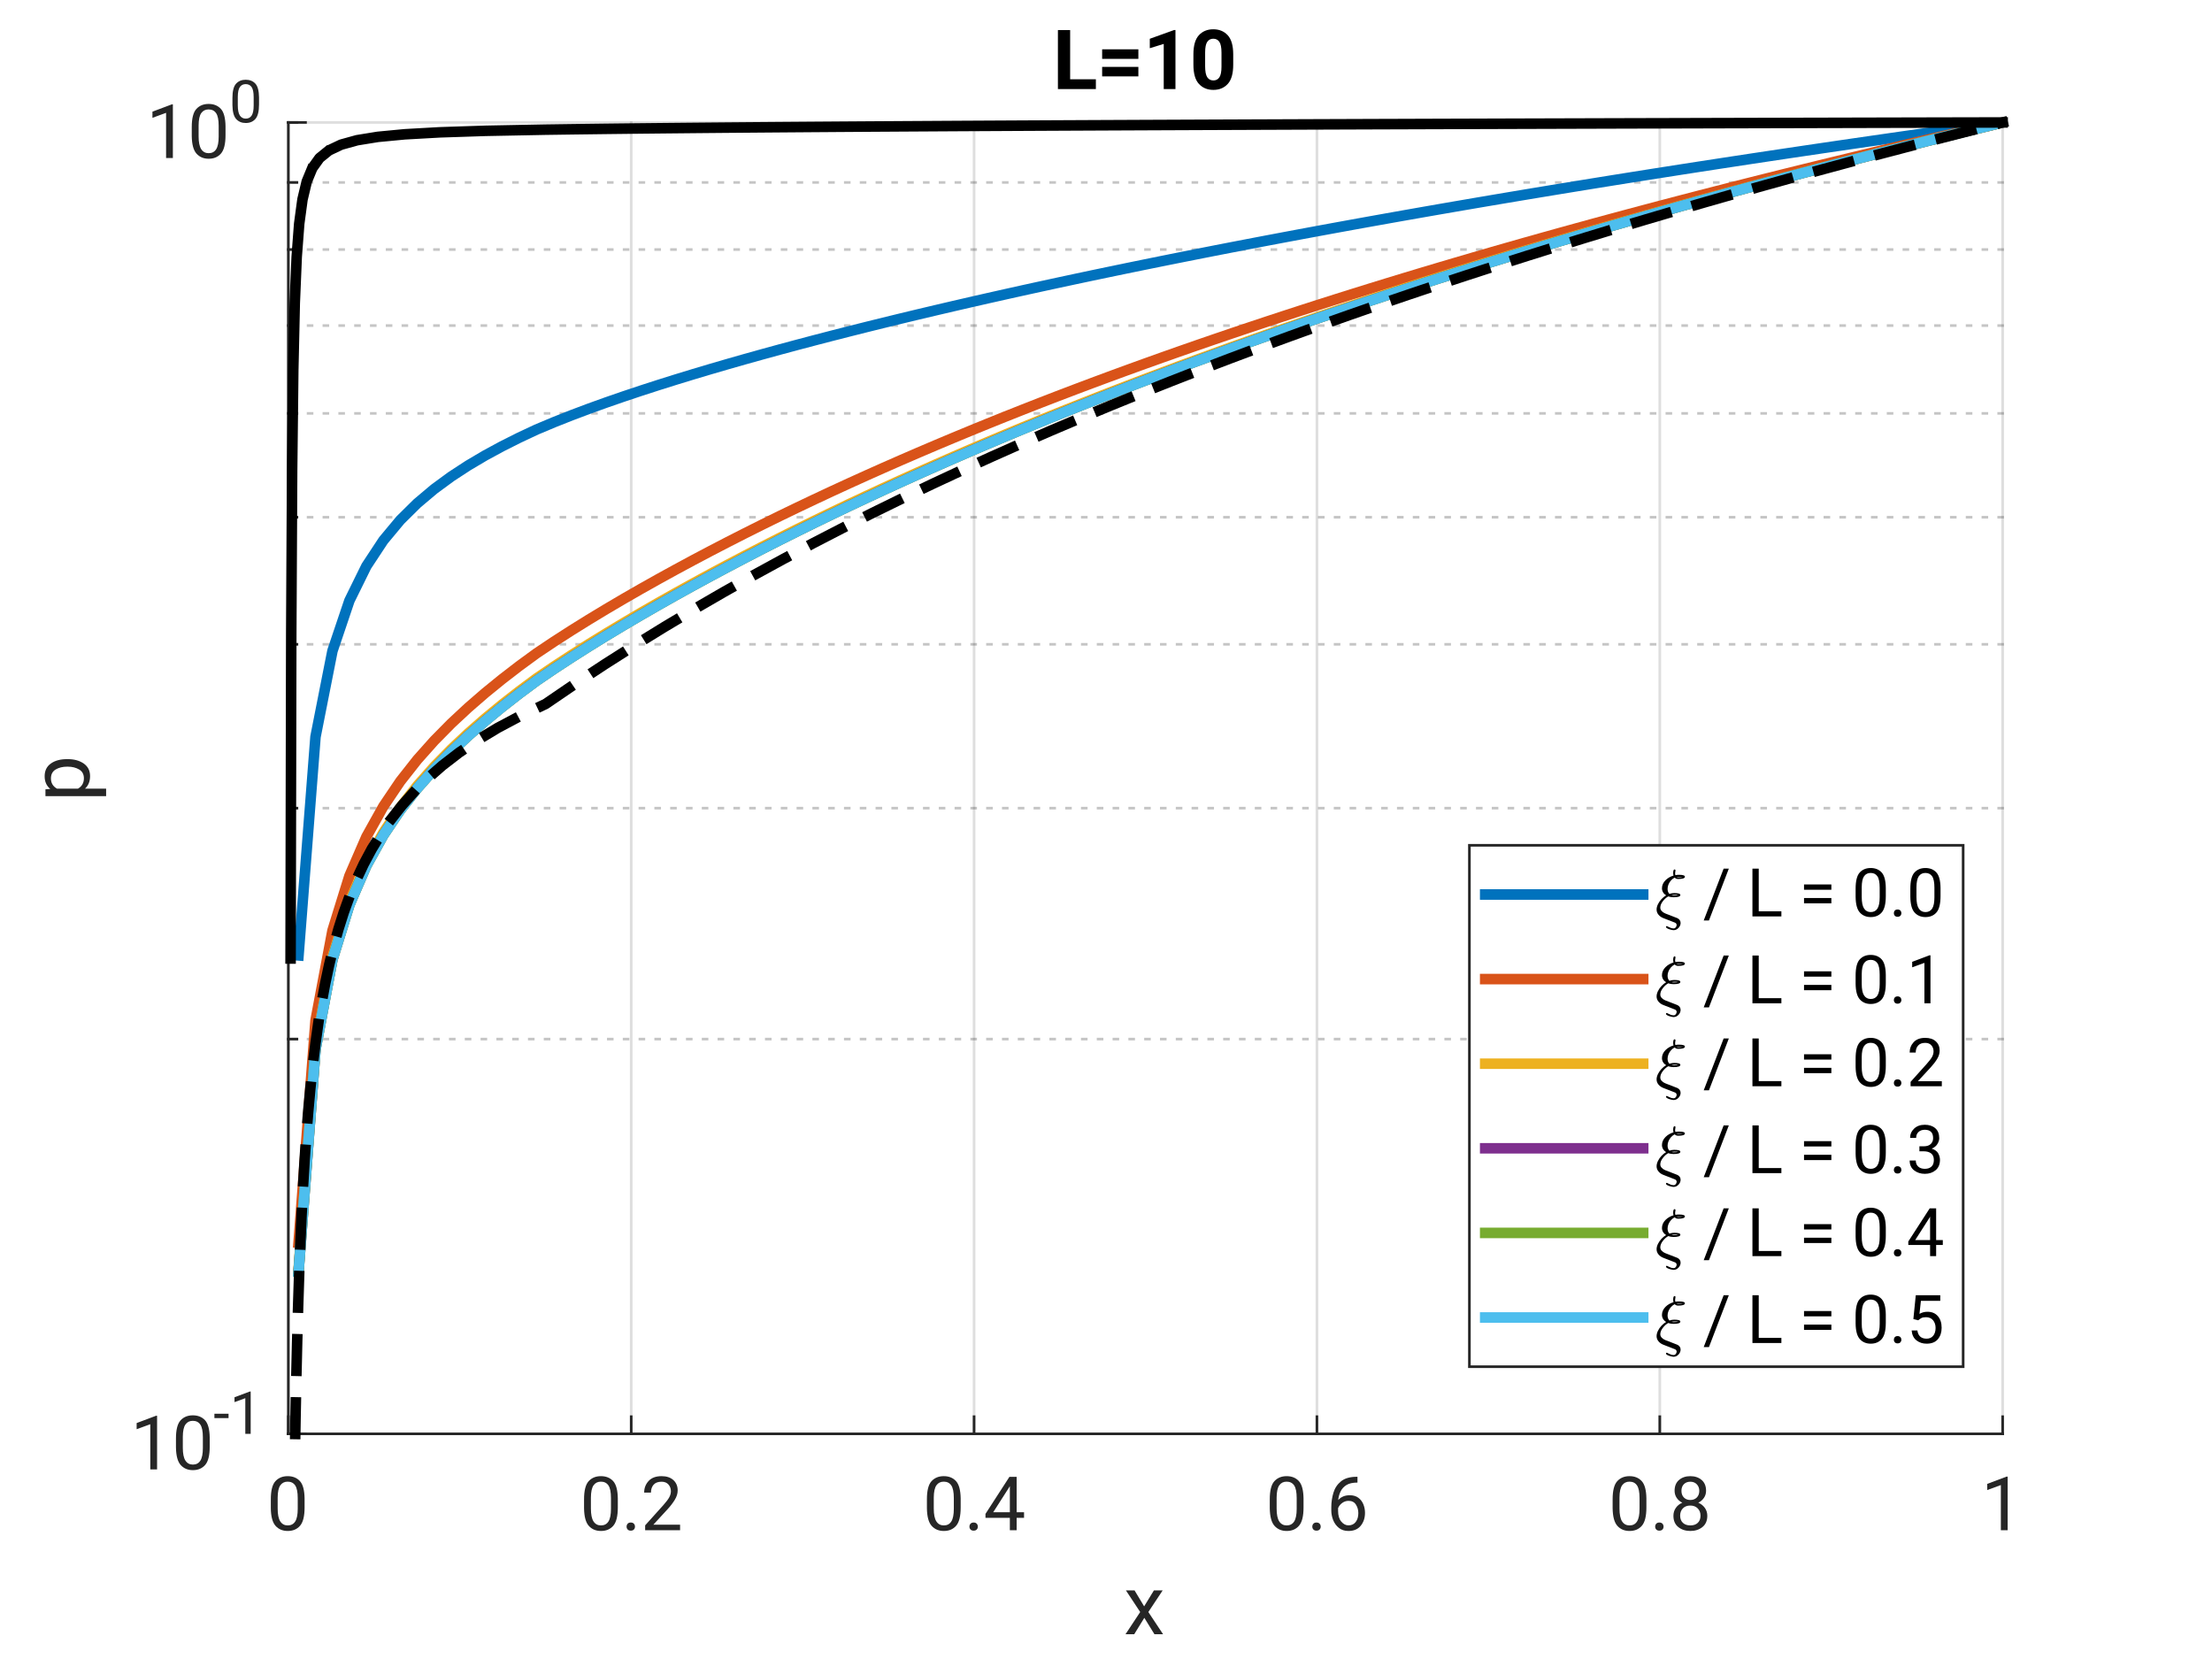 <?xml version="1.0" encoding="UTF-8" standalone="no"?>
<svg
   style="fill-opacity:1; color-rendering:auto; color-interpolation:auto; text-rendering:auto; stroke:black; stroke-linecap:square; stroke-miterlimit:10; shape-rendering:auto; stroke-opacity:1; fill:black; stroke-dasharray:none; font-weight:normal; stroke-width:1; font-family:'Dialog'; font-style:normal; stroke-linejoin:miter; font-size:12px; stroke-dashoffset:0; image-rendering:auto;"
   width="560"
   height="420"
   version="1.1"
   id="svg76"
   sodipodi:docname="kham_py_L10_rw0001_H015_mgrp.svg"
   inkscape:version="1.4.2 (unknown)"
   xmlns:inkscape="http://www.inkscape.org/namespaces/inkscape"
   xmlns:sodipodi="http://sodipodi.sourceforge.net/DTD/sodipodi-0.dtd"
   xmlns="http://www.w3.org/2000/svg"
   xmlns:svg="http://www.w3.org/2000/svg">
  <rect width="100%" height="100%" fill="#333333" stroke="none"/>
  <sodipodi:namedview
     id="namedview76"
     pagecolor="#ffffff"
     bordercolor="#000000"
     borderopacity="0.25"
     inkscape:showpageshadow="2"
     inkscape:pageopacity="0.0"
     inkscape:pagecheckerboard="0"
     inkscape:deskcolor="#d1d1d1"
     inkscape:zoom="2.8385286"
     inkscape:cx="256.29476"
     inkscape:cy="104.80782"
     inkscape:window-width="1920"
     inkscape:window-height="1052"
     inkscape:window-x="0"
     inkscape:window-y="0"
     inkscape:window-maximized="1"
     inkscape:current-layer="svg76" />
  <!--Generated by the Batik Graphics2D SVG Generator-->
  <defs
     id="genericDefs" />
  <g
     id="g76">
    <defs
       id="defs1">
      <clipPath
         clipPathUnits="userSpaceOnUse"
         id="clipPath1">
        <path
           d="M0 0 L560 0 L560 420 L0 420 L0 0 Z"
           id="path1" />
      </clipPath>
    </defs>
    <g
       style="fill:white; stroke:white;"
       id="g1">
      <rect
         x="0"
         y="0"
         width="560"
         style="clip-path:url(#clipPath1); stroke:none;"
         height="420"
         clip-path="url(#clipPath1)"
         id="rect1" />
    </g>
    <g
       style="fill:white; text-rendering:optimizeSpeed; color-rendering:optimizeSpeed; image-rendering:optimizeSpeed; shape-rendering:crispEdges; stroke:white; color-interpolation:sRGB;"
       id="g2">
      <rect
         x="0"
         width="560"
         height="420"
         y="0"
         style="stroke:none;"
         id="rect2" />
      <path
         style="stroke:none;"
         d="M73 363 L507 363 L507 31 L73 31 Z"
         id="path2" />
    </g>
    <g
       style="stroke-linecap:butt; fill-opacity:0.149; fill:rgb(38,38,38); text-rendering:geometricPrecision; image-rendering:optimizeQuality; color-rendering:optimizeQuality; stroke-linejoin:round; stroke:rgb(38,38,38); color-interpolation:linearRGB; stroke-width:0.667; stroke-opacity:0.149;"
       id="g7">
      <line
         y2="31"
         style="fill:none;"
         x1="73"
         x2="73"
         y1="363"
         id="line2" />
      <line
         y2="31"
         style="fill:none;"
         x1="159.8"
         x2="159.8"
         y1="363"
         id="line3" />
      <line
         y2="31"
         style="fill:none;"
         x1="246.6"
         x2="246.6"
         y1="363"
         id="line4" />
      <line
         y2="31"
         style="fill:none;"
         x1="333.4"
         x2="333.4"
         y1="363"
         id="line5" />
      <line
         y2="31"
         style="fill:none;"
         x1="420.2"
         x2="420.2"
         y1="363"
         id="line6" />
      <line
         y2="31"
         style="fill:none;"
         x1="507"
         x2="507"
         y1="363"
         id="line7" />
    </g>
    <g
       style="fill-opacity:0.251; color-rendering:optimizeQuality; color-interpolation:linearRGB; text-rendering:geometricPrecision; stroke:rgb(26,26,26); stroke-linecap:butt; stroke-miterlimit:1; stroke-opacity:0.251; fill:rgb(26,26,26); stroke-dasharray:1,3; stroke-width:0.667; stroke-linejoin:bevel; image-rendering:optimizeQuality;"
       id="g15">
      <line
         y2="263.058"
         style="fill:none;"
         x1="507"
         x2="73"
         y1="263.058"
         id="line8" />
      <line
         y2="204.596"
         style="fill:none;"
         x1="507"
         x2="73"
         y1="204.596"
         id="line9" />
      <line
         y2="163.116"
         style="fill:none;"
         x1="507"
         x2="73"
         y1="163.116"
         id="line10" />
      <line
         y2="130.942"
         style="fill:none;"
         x1="507"
         x2="73"
         y1="130.942"
         id="line11" />
      <line
         y2="104.654"
         style="fill:none;"
         x1="507"
         x2="73"
         y1="104.654"
         id="line12" />
      <line
         y2="82.427"
         style="fill:none;"
         x1="507"
         x2="73"
         y1="82.427"
         id="line13" />
      <line
         y2="63.174"
         style="fill:none;"
         x1="507"
         x2="73"
         y1="63.174"
         id="line14" />
      <line
         y2="46.191"
         style="fill:none;"
         x1="507"
         x2="73"
         y1="46.191"
         id="line15" />
    </g>
    <g
       style="stroke-linecap:butt; fill-opacity:0.149; fill:rgb(38,38,38); text-rendering:geometricPrecision; image-rendering:optimizeQuality; color-rendering:optimizeQuality; stroke-linejoin:round; stroke:rgb(38,38,38); color-interpolation:linearRGB; stroke-width:0.667; stroke-opacity:0.149;"
       id="g24">
      <line
         y2="363"
         style="fill:none;"
         x1="507"
         x2="73"
         y1="363"
         id="line16" />
      <line
         y2="31"
         style="fill:none;"
         x1="507"
         x2="73"
         y1="31"
         id="line17" />
      <line
         x1="73"
         x2="507"
         y1="363"
         style="stroke-linecap:square; fill-opacity:1; fill:none; stroke-opacity:1;"
         y2="363"
         id="line18" />
      <line
         x1="73"
         x2="73"
         y1="363"
         style="stroke-linecap:square; fill-opacity:1; fill:none; stroke-opacity:1;"
         y2="358.66"
         id="line19" />
      <line
         x1="159.8"
         x2="159.8"
         y1="363"
         style="stroke-linecap:square; fill-opacity:1; fill:none; stroke-opacity:1;"
         y2="358.66"
         id="line20" />
      <line
         x1="246.6"
         x2="246.6"
         y1="363"
         style="stroke-linecap:square; fill-opacity:1; fill:none; stroke-opacity:1;"
         y2="358.66"
         id="line21" />
      <line
         x1="333.4"
         x2="333.4"
         y1="363"
         style="stroke-linecap:square; fill-opacity:1; fill:none; stroke-opacity:1;"
         y2="358.66"
         id="line22" />
      <line
         x1="420.2"
         x2="420.2"
         y1="363"
         style="stroke-linecap:square; fill-opacity:1; fill:none; stroke-opacity:1;"
         y2="358.66"
         id="line23" />
      <line
         x1="507"
         x2="507"
         y1="363"
         style="stroke-linecap:square; fill-opacity:1; fill:none; stroke-opacity:1;"
         y2="358.66"
         id="line24" />
    </g>
    <g
       transform="translate(73,369.4)"
       style="font-size:18.667px; fill:rgb(38,38,38); text-rendering:geometricPrecision; image-rendering:optimizeQuality; color-rendering:optimizeQuality; font-family:'SansSerif'; stroke:rgb(38,38,38); color-interpolation:linearRGB;"
       id="g25">
      <path
         style="stroke:none;"
         d="M4.109 12.234 Q4.109 15.547 2.961 16.867 Q1.812 18.188 -0.156 18.188 Q-2.062 18.188 -3.227 16.906 Q-4.391 15.625 -4.438 12.438 L-4.438 10.172 Q-4.438 6.859 -3.273 5.586 Q-2.109 4.312 -0.172 4.312 Q1.766 4.312 2.914 5.547 Q4.062 6.781 4.109 9.953 L4.109 12.234 ZM2.375 9.875 Q2.375 7.594 1.727 6.648 Q1.078 5.703 -0.172 5.703 Q-1.375 5.703 -2.031 6.625 Q-2.688 7.547 -2.703 9.75 L-2.703 12.5 Q-2.703 14.766 -2.039 15.773 Q-1.375 16.781 -0.156 16.781 Q1.094 16.781 1.734 15.789 Q2.375 14.797 2.375 12.578 L2.375 9.875 Z"
         id="path24" />
    </g>
    <g
       transform="translate(159.8,369.4)"
       style="font-size:18.667px; fill:rgb(38,38,38); text-rendering:geometricPrecision; image-rendering:optimizeQuality; color-rendering:optimizeQuality; font-family:'SansSerif'; stroke:rgb(38,38,38); color-interpolation:linearRGB;"
       id="g26">
      <path
         style="stroke:none;"
         d="M-3.391 12.234 Q-3.391 15.547 -4.539 16.867 Q-5.688 18.188 -7.656 18.188 Q-9.562 18.188 -10.727 16.906 Q-11.891 15.625 -11.938 12.438 L-11.938 10.172 Q-11.938 6.859 -10.773 5.586 Q-9.609 4.312 -7.672 4.312 Q-5.734 4.312 -4.586 5.547 Q-3.438 6.781 -3.391 9.953 L-3.391 12.234 ZM-5.125 9.875 Q-5.125 7.594 -5.773 6.648 Q-6.422 5.703 -7.672 5.703 Q-8.875 5.703 -9.531 6.625 Q-10.188 7.547 -10.203 9.75 L-10.203 12.5 Q-10.203 14.766 -9.539 15.773 Q-8.875 16.781 -7.656 16.781 Q-6.406 16.781 -5.766 15.789 Q-5.125 14.797 -5.125 12.578 L-5.125 9.875 ZM-1.171 17.094 Q-1.171 16.656 -0.898 16.352 Q-0.624 16.047 -0.109 16.047 Q0.407 16.047 0.68 16.352 Q0.954 16.656 0.954 17.094 Q0.954 17.516 0.68 17.812 Q0.407 18.109 -0.109 18.109 Q-0.624 18.109 -0.898 17.812 Q-1.171 17.516 -1.171 17.094 ZM12.373 16.594 L12.373 18 L3.529 18 L3.529 16.766 L8.123 11.656 Q9.248 10.391 9.646 9.633 Q10.045 8.875 10.045 8.125 Q10.045 7.125 9.428 6.422 Q8.81 5.719 7.685 5.719 Q6.326 5.719 5.662 6.484 Q4.998 7.25 4.998 8.469 L3.279 8.469 Q3.279 6.75 4.404 5.531 Q5.529 4.312 7.685 4.312 Q9.592 4.312 10.678 5.305 Q11.764 6.297 11.764 7.922 Q11.764 9.109 11.029 10.305 Q10.295 11.5 9.217 12.672 L5.607 16.594 L12.373 16.594 Z"
         id="path25" />
    </g>
    <g
       transform="translate(246.6,369.4)"
       style="font-size:18.667px; fill:rgb(38,38,38); text-rendering:geometricPrecision; image-rendering:optimizeQuality; color-rendering:optimizeQuality; font-family:'SansSerif'; stroke:rgb(38,38,38); color-interpolation:linearRGB;"
       id="g27">
      <path
         style="stroke:none;"
         d="M-3.391 12.234 Q-3.391 15.547 -4.539 16.867 Q-5.688 18.188 -7.656 18.188 Q-9.562 18.188 -10.727 16.906 Q-11.891 15.625 -11.938 12.438 L-11.938 10.172 Q-11.938 6.859 -10.773 5.586 Q-9.609 4.312 -7.672 4.312 Q-5.734 4.312 -4.586 5.547 Q-3.438 6.781 -3.391 9.953 L-3.391 12.234 ZM-5.125 9.875 Q-5.125 7.594 -5.773 6.648 Q-6.422 5.703 -7.672 5.703 Q-8.875 5.703 -9.531 6.625 Q-10.188 7.547 -10.203 9.75 L-10.203 12.5 Q-10.203 14.766 -9.539 15.773 Q-8.875 16.781 -7.656 16.781 Q-6.406 16.781 -5.766 15.789 Q-5.125 14.797 -5.125 12.578 L-5.125 9.875 ZM-1.171 17.094 Q-1.171 16.656 -0.898 16.352 Q-0.624 16.047 -0.109 16.047 Q0.407 16.047 0.68 16.352 Q0.954 16.656 0.954 17.094 Q0.954 17.516 0.68 17.812 Q0.407 18.109 -0.109 18.109 Q-0.624 18.109 -0.898 17.812 Q-1.171 17.516 -1.171 17.094 ZM2.889 13.859 L8.951 4.484 L10.779 4.484 L10.779 13.453 L12.654 13.453 L12.654 14.859 L10.779 14.859 L10.779 18 L9.06 18 L9.06 14.859 L2.889 14.859 L2.889 13.859 ZM4.842 13.453 L9.06 13.453 L9.06 6.828 L8.842 7.203 L4.842 13.453 Z"
         id="path26" />
    </g>
    <g
       transform="translate(333.4,369.4)"
       style="font-size:18.667px; fill:rgb(38,38,38); text-rendering:geometricPrecision; image-rendering:optimizeQuality; color-rendering:optimizeQuality; font-family:'SansSerif'; stroke:rgb(38,38,38); color-interpolation:linearRGB;"
       id="g28">
      <path
         style="stroke:none;"
         d="M-3.391 12.234 Q-3.391 15.547 -4.539 16.867 Q-5.688 18.188 -7.656 18.188 Q-9.562 18.188 -10.727 16.906 Q-11.891 15.625 -11.938 12.438 L-11.938 10.172 Q-11.938 6.859 -10.773 5.586 Q-9.609 4.312 -7.672 4.312 Q-5.734 4.312 -4.586 5.547 Q-3.438 6.781 -3.391 9.953 L-3.391 12.234 ZM-5.125 9.875 Q-5.125 7.594 -5.773 6.648 Q-6.422 5.703 -7.672 5.703 Q-8.875 5.703 -9.531 6.625 Q-10.188 7.547 -10.203 9.75 L-10.203 12.5 Q-10.203 14.766 -9.539 15.773 Q-8.875 16.781 -7.656 16.781 Q-6.406 16.781 -5.766 15.789 Q-5.125 14.797 -5.125 12.578 L-5.125 9.875 ZM-1.171 17.094 Q-1.171 16.656 -0.898 16.352 Q-0.624 16.047 -0.109 16.047 Q0.407 16.047 0.68 16.352 Q0.954 16.656 0.954 17.094 Q0.954 17.516 0.68 17.812 Q0.407 18.109 -0.109 18.109 Q-0.624 18.109 -0.898 17.812 Q-1.171 17.516 -1.171 17.094 ZM12.17 13.594 Q12.17 15.516 11.1 16.852 Q10.029 18.188 7.982 18.188 Q6.529 18.188 5.56 17.414 Q4.592 16.641 4.115 15.445 Q3.639 14.25 3.639 13 L3.639 12.188 Q3.639 10.297 4.17 8.523 Q4.701 6.75 6.107 5.609 Q7.513 4.469 10.107 4.469 L10.264 4.469 L10.264 5.938 Q8.467 5.938 7.467 6.562 Q6.467 7.188 5.982 8.195 Q5.498 9.203 5.388 10.359 Q6.467 9.141 8.295 9.141 Q9.639 9.141 10.498 9.789 Q11.357 10.438 11.764 11.461 Q12.17 12.484 12.17 13.594 ZM5.357 13.062 Q5.357 14.859 6.162 15.812 Q6.967 16.766 7.982 16.766 Q9.17 16.766 9.826 15.898 Q10.482 15.031 10.482 13.672 Q10.482 12.469 9.873 11.516 Q9.264 10.562 8.014 10.562 Q7.123 10.562 6.388 11.102 Q5.654 11.641 5.357 12.406 L5.357 13.062 Z"
         id="path27" />
    </g>
    <g
       transform="translate(420.2,369.4)"
       style="font-size:18.667px; fill:rgb(38,38,38); text-rendering:geometricPrecision; image-rendering:optimizeQuality; color-rendering:optimizeQuality; font-family:'SansSerif'; stroke:rgb(38,38,38); color-interpolation:linearRGB;"
       id="g29">
      <path
         style="stroke:none;"
         d="M-3.391 12.234 Q-3.391 15.547 -4.539 16.867 Q-5.688 18.188 -7.656 18.188 Q-9.562 18.188 -10.727 16.906 Q-11.891 15.625 -11.938 12.438 L-11.938 10.172 Q-11.938 6.859 -10.773 5.586 Q-9.609 4.312 -7.672 4.312 Q-5.734 4.312 -4.586 5.547 Q-3.438 6.781 -3.391 9.953 L-3.391 12.234 ZM-5.125 9.875 Q-5.125 7.594 -5.773 6.648 Q-6.422 5.703 -7.672 5.703 Q-8.875 5.703 -9.531 6.625 Q-10.188 7.547 -10.203 9.75 L-10.203 12.5 Q-10.203 14.766 -9.539 15.773 Q-8.875 16.781 -7.656 16.781 Q-6.406 16.781 -5.766 15.789 Q-5.125 14.797 -5.125 12.578 L-5.125 9.875 ZM-1.171 17.094 Q-1.171 16.656 -0.898 16.352 Q-0.624 16.047 -0.109 16.047 Q0.407 16.047 0.68 16.352 Q0.954 16.656 0.954 17.094 Q0.954 17.516 0.68 17.812 Q0.407 18.109 -0.109 18.109 Q-0.624 18.109 -0.898 17.812 Q-1.171 17.516 -1.171 17.094 ZM12.029 14.344 Q12.029 16.203 10.795 17.195 Q9.56 18.188 7.74 18.188 Q5.92 18.188 4.685 17.195 Q3.451 16.203 3.451 14.344 Q3.451 13.219 4.053 12.352 Q4.654 11.484 5.701 11.031 Q4.795 10.594 4.271 9.797 Q3.748 9 3.748 8.016 Q3.748 6.234 4.873 5.273 Q5.998 4.312 7.732 4.312 Q9.467 4.312 10.592 5.273 Q11.717 6.234 11.717 8.016 Q11.717 9.016 11.178 9.805 Q10.639 10.594 9.748 11.031 Q10.795 11.484 11.412 12.352 Q12.029 13.219 12.029 14.344 ZM9.998 8.031 Q9.998 7.031 9.373 6.375 Q8.748 5.719 7.732 5.719 Q6.717 5.719 6.099 6.344 Q5.482 6.969 5.482 8.031 Q5.482 9.078 6.099 9.711 Q6.717 10.344 7.732 10.344 Q8.748 10.344 9.373 9.711 Q9.998 9.078 9.998 8.031 ZM10.31 14.312 Q10.31 13.172 9.592 12.461 Q8.873 11.75 7.717 11.75 Q6.545 11.75 5.849 12.461 Q5.154 13.172 5.154 14.312 Q5.154 15.469 5.849 16.125 Q6.545 16.781 7.74 16.781 Q8.935 16.781 9.623 16.125 Q10.31 15.469 10.31 14.312 Z"
         id="path28" />
    </g>
    <g
       transform="translate(507,369.4)"
       style="font-size:18.667px; fill:rgb(38,38,38); text-rendering:geometricPrecision; image-rendering:optimizeQuality; color-rendering:optimizeQuality; font-family:'SansSerif'; stroke:rgb(38,38,38); color-interpolation:linearRGB;"
       id="g30">
      <path
         style="stroke:none;"
         d="M1.266 4.422 L1.266 18 L-0.453 18 L-0.453 6.562 L-3.906 7.828 L-3.906 6.266 L1 4.422 L1.266 4.422 Z"
         id="path29" />
    </g>
    <g
       transform="translate(290,393.733)"
       style="font-size:20.533px; fill:rgb(38,38,38); text-rendering:geometricPrecision; image-rendering:optimizeQuality; color-rendering:optimizeQuality; font-family:'SansSerif'; stroke:rgb(38,38,38); color-interpolation:linearRGB;"
       id="g31">
      <path
         style="stroke:none;"
         d="M-2.766 8.906 L-0.344 12.938 L2.125 8.906 L4.344 8.906 L0.719 14.375 L4.453 20 L2.266 20 L-0.297 15.844 L-2.859 20 L-5.062 20 L-1.344 14.375 L-4.953 8.906 L-2.766 8.906 Z"
         id="path30" />
    </g>
    <g
       style="fill:rgb(38,38,38); text-rendering:geometricPrecision; image-rendering:optimizeQuality; color-rendering:optimizeQuality; stroke-linejoin:round; stroke:rgb(38,38,38); color-interpolation:linearRGB; stroke-width:0.667;"
       id="g43">
      <line
         y2="31"
         style="fill:none;"
         x1="73"
         x2="73"
         y1="363"
         id="line31" />
      <line
         y2="363"
         style="fill:none;"
         x1="73"
         x2="77.34"
         y1="363"
         id="line32" />
      <line
         y2="31"
         style="fill:none;"
         x1="73"
         x2="77.34"
         y1="31"
         id="line33" />
      <line
         y2="363"
         style="fill:none;"
         x1="73"
         x2="75.17"
         y1="363"
         id="line34" />
      <line
         y2="263.058"
         style="fill:none;"
         x1="73"
         x2="75.17"
         y1="263.058"
         id="line35" />
      <line
         y2="204.596"
         style="fill:none;"
         x1="73"
         x2="75.17"
         y1="204.596"
         id="line36" />
      <line
         y2="163.116"
         style="fill:none;"
         x1="73"
         x2="75.17"
         y1="163.116"
         id="line37" />
      <line
         y2="130.942"
         style="fill:none;"
         x1="73"
         x2="75.17"
         y1="130.942"
         id="line38" />
      <line
         y2="104.654"
         style="fill:none;"
         x1="73"
         x2="75.17"
         y1="104.654"
         id="line39" />
      <line
         y2="82.427"
         style="fill:none;"
         x1="73"
         x2="75.17"
         y1="82.427"
         id="line40" />
      <line
         y2="63.174"
         style="fill:none;"
         x1="73"
         x2="75.17"
         y1="63.174"
         id="line41" />
      <line
         y2="46.191"
         style="fill:none;"
         x1="73"
         x2="75.17"
         y1="46.191"
         id="line42" />
      <line
         y2="31"
         style="fill:none;"
         x1="73"
         x2="75.17"
         y1="31"
         id="line43" />
    </g>
    <g
       transform="translate(33,372)"
       style="font-size:18.667px; fill:rgb(38,38,38); text-rendering:geometricPrecision; image-rendering:optimizeQuality; color-rendering:optimizeQuality; font-family:'SansSerif'; stroke:rgb(38,38,38); color-interpolation:linearRGB;"
       id="g44">
      <path
         style="stroke:none;"
         d="M6.766 -13.578 L6.766 0 L5.047 0 L5.047 -11.438 L1.594 -10.172 L1.594 -11.734 L6.5 -13.578 L6.766 -13.578 ZM20.094 -5.766 Q20.094 -2.453 18.946 -1.133 Q17.797 0.188 15.829 0.188 Q13.922 0.188 12.758 -1.094 Q11.594 -2.375 11.547 -5.562 L11.547 -7.828 Q11.547 -11.141 12.712 -12.414 Q13.876 -13.688 15.813 -13.688 Q17.751 -13.688 18.899 -12.453 Q20.047 -11.219 20.094 -8.047 L20.094 -5.766 ZM18.36 -8.125 Q18.36 -10.406 17.712 -11.352 Q17.063 -12.297 15.813 -12.297 Q14.61 -12.297 13.954 -11.375 Q13.297 -10.453 13.282 -8.25 L13.282 -5.5 Q13.282 -3.234 13.946 -2.227 Q14.61 -1.219 15.829 -1.219 Q17.079 -1.219 17.719 -2.211 Q18.36 -3.203 18.36 -5.422 L18.36 -8.125 Z"
         id="path43" />
    </g>
    <g
       transform="translate(54,363)"
       style="font-size:14.933px; fill:rgb(38,38,38); text-rendering:geometricPrecision; image-rendering:optimizeQuality; color-rendering:optimizeQuality; font-family:'SansSerif'; stroke:rgb(38,38,38); color-interpolation:linearRGB;"
       id="g45">
      <path
         style="stroke:none;"
         d="M3.859 -5.094 L3.859 -3.984 L0.281 -3.984 L0.281 -5.094 L3.859 -5.094 ZM9.463 -10.719 L9.463 0 L8.104 0 L8.104 -9.031 L5.37 -8.031 L5.37 -9.266 L9.245 -10.719 L9.463 -10.719 Z"
         id="path44" />
    </g>
    <g
       transform="translate(37,40)"
       style="font-size:18.667px; fill:rgb(38,38,38); text-rendering:geometricPrecision; image-rendering:optimizeQuality; color-rendering:optimizeQuality; font-family:'SansSerif'; stroke:rgb(38,38,38); color-interpolation:linearRGB;"
       id="g46">
      <path
         style="stroke:none;"
         d="M6.766 -13.578 L6.766 0 L5.047 0 L5.047 -11.438 L1.594 -10.172 L1.594 -11.734 L6.5 -13.578 L6.766 -13.578 ZM20.094 -5.766 Q20.094 -2.453 18.946 -1.133 Q17.797 0.188 15.829 0.188 Q13.922 0.188 12.758 -1.094 Q11.594 -2.375 11.547 -5.562 L11.547 -7.828 Q11.547 -11.141 12.712 -12.414 Q13.876 -13.688 15.813 -13.688 Q17.751 -13.688 18.899 -12.453 Q20.047 -11.219 20.094 -8.047 L20.094 -5.766 ZM18.36 -8.125 Q18.36 -10.406 17.712 -11.352 Q17.063 -12.297 15.813 -12.297 Q14.61 -12.297 13.954 -11.375 Q13.297 -10.453 13.282 -8.25 L13.282 -5.5 Q13.282 -3.234 13.946 -2.227 Q14.61 -1.219 15.829 -1.219 Q17.079 -1.219 17.719 -2.211 Q18.36 -3.203 18.36 -5.422 L18.36 -8.125 Z"
         id="path45" />
    </g>
    <g
       transform="translate(58,31)"
       style="font-size:14.933px; fill:rgb(38,38,38); text-rendering:geometricPrecision; image-rendering:optimizeQuality; color-rendering:optimizeQuality; font-family:'SansSerif'; stroke:rgb(38,38,38); color-interpolation:linearRGB;"
       id="g47">
      <path
         style="stroke:none;"
         d="M7.578 -4.562 Q7.578 -1.938 6.672 -0.898 Q5.766 0.141 4.219 0.141 Q2.703 0.141 1.789 -0.867 Q0.875 -1.875 0.844 -4.391 L0.844 -6.188 Q0.844 -8.797 1.758 -9.805 Q2.672 -10.812 4.203 -10.812 Q5.734 -10.812 6.641 -9.836 Q7.547 -8.859 7.578 -6.344 L7.578 -4.562 ZM6.219 -6.406 Q6.219 -8.203 5.703 -8.953 Q5.188 -9.703 4.203 -9.703 Q3.25 -9.703 2.734 -8.977 Q2.219 -8.25 2.203 -6.516 L2.203 -4.344 Q2.203 -2.547 2.727 -1.758 Q3.25 -0.969 4.219 -0.969 Q5.203 -0.969 5.711 -1.75 Q6.219 -2.531 6.219 -4.281 L6.219 -6.406 Z"
         id="path46" />
    </g>
    <g
       transform="translate(28.6,197) rotate(-90)"
       style="font-size:20.533px; fill:rgb(38,38,38); text-rendering:geometricPrecision; image-rendering:optimizeQuality; color-rendering:optimizeQuality; font-family:'SansSerif'; stroke:rgb(38,38,38); color-interpolation:linearRGB;"
       id="g48">
      <path
         style="stroke:none;"
         d="M0.516 -5.797 Q-1.484 -5.797 -2.656 -7.078 L-2.656 -1.734 L-4.562 -1.734 L-4.562 -17.094 L-2.828 -17.094 L-2.734 -15.875 Q-1.562 -17.297 0.484 -17.297 Q2.578 -17.297 3.695 -15.742 Q4.812 -14.188 4.812 -11.641 L4.812 -11.422 Q4.812 -9 3.695 -7.398 Q2.578 -5.797 0.516 -5.797 ZM-0.078 -15.703 Q-1.797 -15.703 -2.656 -14.172 L-2.656 -8.859 Q-1.781 -7.359 -0.047 -7.359 Q1.484 -7.359 2.195 -8.57 Q2.906 -9.781 2.906 -11.422 L2.906 -11.641 Q2.906 -13.297 2.195 -14.5 Q1.484 -15.703 -0.078 -15.703 Z"
         id="path47" />
    </g>
    <g
       style="stroke-linecap:butt; fill:rgb(0,114,189); text-rendering:geometricPrecision; image-rendering:optimizeQuality; color-rendering:optimizeQuality; stroke-linejoin:round; stroke:rgb(0,114,189); color-interpolation:linearRGB; stroke-width:2.667;"
       id="g53">
      <path
         d="M75.579 241.877 L79.874 186.535 L84.168 164.784 L88.463 152.05 L92.757 143.328 L97.052 136.812 L101.346 131.658 L105.641 127.411 L109.935 123.798 L114.229 120.648 L118.524 117.844 L122.818 115.306 L127.112 112.979 L131.407 110.822 L135.827 108.748 L140.296 106.872 L144.688 105.133 L149.079 103.48 L153.471 101.899 L157.863 100.379 L162.254 98.912 L166.646 97.492 L171.038 96.112 L175.429 94.769 L179.821 93.458 L184.213 92.179 L188.604 90.926 L192.996 89.7 L197.387 88.497 L201.779 87.316 L206.171 86.157 L210.562 85.017 L214.954 83.896 L219.346 82.792 L223.737 81.705 L228.129 80.635 L232.521 79.579 L236.913 78.539 L241.304 77.513 L245.696 76.5 L250.088 75.5 L254.479 74.513 L258.871 73.538 L263.263 72.575 L267.654 71.623 L272.046 70.682 L276.438 69.751 L280.829 68.832 L285.221 67.922 L289.612 67.022 L294.004 66.131 L298.396 65.25 L302.787 64.378 L307.179 63.514 L311.571 62.659 L315.962 61.813 L320.354 60.974 L324.746 60.144 L329.138 59.321 L333.529 58.506 L337.921 57.698 L342.313 56.898 L346.704 56.104 L351.096 55.318 L355.488 54.538 L359.879 53.765 L364.271 52.999 L368.663 52.239 L373.054 51.485 L377.446 50.738 L381.837 49.997 L386.229 49.261 L390.621 48.532 L395.012 47.808 L399.404 47.09 L403.796 46.377 L408.187 45.67 L412.579 44.968 L416.971 44.271 L421.363 43.58 L425.754 42.893 L430.146 42.212 L434.538 41.536 L438.929 40.864 L443.321 40.197 L447.713 39.535 L452.104 38.877 L456.496 38.224 L460.887 37.576 L465.279 36.931 L469.671 36.291 L474.062 35.655 L478.454 35.023 L482.846 34.394 L487.237 33.77 L491.629 33.149 L496.021 32.531 L500.412 31.916 L504.804 31.305"
         style="fill:none; fill-rule:evenodd;"
         id="path48" />
      <path
         d="M75.579 314.618 L79.874 258.372 L84.168 235.589 L88.463 221.738 L92.757 211.852 L97.052 204.146 L101.346 197.788 L105.641 192.333 L109.935 187.513 L114.229 183.16 L118.524 179.162 L122.818 175.441 L127.112 171.945 L131.407 168.636 L135.827 165.4 L140.296 162.412 L144.688 159.587 L149.079 156.855 L153.471 154.202 L157.863 151.616 L162.254 149.093 L166.646 146.626 L171.038 144.211 L175.429 141.844 L179.821 139.523 L184.213 137.245 L188.604 135.008 L192.996 132.81 L197.387 130.65 L201.779 128.527 L206.171 126.438 L210.562 124.384 L214.954 122.362 L219.346 120.372 L223.737 118.413 L228.129 116.483 L232.521 114.582 L236.913 112.709 L241.304 110.864 L245.696 109.044 L250.088 107.251 L254.479 105.482 L258.871 103.738 L263.263 102.018 L267.654 100.32 L272.046 98.645 L276.438 96.992 L280.829 95.36 L285.221 93.749 L289.612 92.158 L294.004 90.587 L298.396 89.035 L302.787 87.502 L307.179 85.988 L311.571 84.491 L315.962 83.012 L320.354 81.549 L324.746 80.104 L329.138 78.674 L333.529 77.261 L337.921 75.863 L342.313 74.48 L346.704 73.112 L351.096 71.759 L355.488 70.419 L359.879 69.094 L364.271 67.782 L368.663 66.484 L373.054 65.198 L377.446 63.925 L381.837 62.665 L386.229 61.416 L390.621 60.18 L395.012 58.955 L399.404 57.742 L403.796 56.539 L408.187 55.348 L412.579 54.167 L416.971 52.997 L421.363 51.837 L425.754 50.687 L430.146 49.547 L434.538 48.417 L438.929 47.296 L443.321 46.184 L447.713 45.082 L452.104 43.988 L456.496 42.903 L460.887 41.827 L465.279 40.758 L469.671 39.699 L474.062 38.647 L478.454 37.603 L482.846 36.567 L487.237 35.538 L491.629 34.517 L496.021 33.503 L500.412 32.497 L504.804 31.497"
         style="fill:none; fill-rule:evenodd; stroke:rgb(217,83,25);"
         id="path49" />
      <path
         d="M75.579 321.322 L79.874 265.07 L84.168 242.278 L88.463 228.415 L92.757 218.514 L97.052 210.789 L101.346 204.41 L105.641 198.93 L109.935 194.082 L114.229 189.698 L118.524 185.667 L122.818 181.91 L127.112 178.376 L131.407 175.027 L135.827 171.746 L140.296 168.713 L144.688 165.842 L149.079 163.061 L153.471 160.356 L157.863 157.718 L162.254 155.139 L166.646 152.615 L171.038 150.141 L175.429 147.714 L179.821 145.33 L184.213 142.988 L188.604 140.686 L192.996 138.422 L197.387 136.194 L201.779 134.001 L206.171 131.843 L210.562 129.716 L214.954 127.621 L219.346 125.558 L223.737 123.523 L228.129 121.518 L232.521 119.54 L236.913 117.589 L241.304 115.665 L245.696 113.767 L250.088 111.894 L254.479 110.045 L258.871 108.219 L263.263 106.417 L267.654 104.638 L272.046 102.88 L276.438 101.144 L280.829 99.428 L285.221 97.733 L289.612 96.058 L294.004 94.403 L298.396 92.766 L302.787 91.149 L307.179 89.549 L311.571 87.967 L315.962 86.402 L320.354 84.855 L324.746 83.324 L329.138 81.809 L333.529 80.31 L337.921 78.827 L342.313 77.359 L346.704 75.906 L351.096 74.468 L355.488 73.044 L359.879 71.634 L364.271 70.238 L368.663 68.856 L373.054 67.486 L377.446 66.13 L381.837 64.787 L386.229 63.456 L390.621 62.137 L395.012 60.831 L399.404 59.536 L403.796 58.253 L408.187 56.981 L412.579 55.721 L416.971 54.471 L421.363 53.233 L425.754 52.005 L430.146 50.787 L434.538 49.58 L438.929 48.383 L443.321 47.195 L447.713 46.018 L452.104 44.85 L456.496 43.691 L460.887 42.542 L465.279 41.402 L469.671 40.271 L474.062 39.149 L478.454 38.035 L482.846 36.93 L487.237 35.834 L491.629 34.745 L496.021 33.665 L500.412 32.593 L504.804 31.529"
         style="fill:none; fill-rule:evenodd; stroke:rgb(237,177,32);"
         id="path50" />
      <path
         d="M75.579 321.913 L79.874 265.661 L84.168 242.868 L88.463 229.005 L92.757 219.102 L97.052 211.376 L101.346 204.994 L105.641 199.512 L109.935 194.662 L114.229 190.276 L118.524 186.242 L122.818 182.482 L127.112 178.945 L131.407 175.592 L135.827 172.308 L140.296 169.271 L144.688 166.396 L149.079 163.611 L153.471 160.902 L157.863 158.259 L162.254 155.676 L166.646 153.148 L171.038 150.668 L175.429 148.236 L179.821 145.847 L184.213 143.5 L188.604 141.192 L192.996 138.922 L197.387 136.689 L201.779 134.49 L206.171 132.325 L210.562 130.193 L214.954 128.092 L219.346 126.022 L223.737 123.981 L228.129 121.969 L232.521 119.985 L236.913 118.028 L241.304 116.097 L245.696 114.192 L250.088 112.312 L254.479 110.456 L258.871 108.623 L263.263 106.814 L267.654 105.027 L272.046 103.262 L276.438 101.519 L280.829 99.796 L285.221 98.094 L289.612 96.412 L294.004 94.749 L298.396 93.105 L302.787 91.479 L307.179 89.872 L311.571 88.283 L315.962 86.711 L320.354 85.155 L324.746 83.617 L329.138 82.095 L333.529 80.588 L337.921 79.097 L342.313 77.622 L346.704 76.161 L351.096 74.715 L355.488 73.284 L359.879 71.866 L364.271 70.463 L368.663 69.073 L373.054 67.696 L377.446 66.332 L381.837 64.981 L386.229 63.643 L390.621 62.317 L395.012 61.003 L399.404 59.7 L403.796 58.41 L408.187 57.131 L412.579 55.863 L416.971 54.606 L421.363 53.361 L425.754 52.126 L430.146 50.901 L434.538 49.687 L438.929 48.482 L443.321 47.288 L447.713 46.104 L452.104 44.929 L456.496 43.764 L460.887 42.608 L465.279 41.461 L469.671 40.324 L474.062 39.195 L478.454 38.075 L482.846 36.964 L487.237 35.861 L491.629 34.766 L496.021 33.68 L500.412 32.602 L504.804 31.532"
         style="fill:none; fill-rule:evenodd; stroke:rgb(126,47,142);"
         id="path51" />
      <path
         d="M75.579 321.965 L79.874 265.713 L84.168 242.921 L88.463 229.056 L92.757 219.154 L97.052 211.427 L101.346 205.046 L105.641 199.564 L109.935 194.713 L114.229 190.327 L118.524 186.293 L122.818 182.533 L127.112 178.995 L131.407 175.642 L135.827 172.357 L140.296 169.32 L144.688 166.445 L149.079 163.659 L153.471 160.95 L157.863 158.307 L162.254 155.724 L166.646 153.194 L171.038 150.715 L175.429 148.282 L179.821 145.893 L184.213 143.545 L188.604 141.237 L192.996 138.966 L197.387 136.732 L201.779 134.533 L206.171 132.368 L210.562 130.235 L214.954 128.134 L219.346 126.063 L223.737 124.021 L228.129 122.009 L232.521 120.024 L236.913 118.066 L241.304 116.135 L245.696 114.229 L250.088 112.348 L254.479 110.492 L258.871 108.659 L263.263 106.849 L267.654 105.062 L272.046 103.296 L276.438 101.552 L280.829 99.829 L285.221 98.126 L289.612 96.443 L294.004 94.779 L298.396 93.135 L302.787 91.509 L307.179 89.901 L311.571 88.311 L315.962 86.738 L320.354 85.182 L324.746 83.643 L329.138 82.12 L333.529 80.613 L337.921 79.121 L342.313 77.645 L346.704 76.184 L351.096 74.737 L355.488 73.305 L359.879 71.887 L364.271 70.483 L368.663 69.092 L373.054 67.714 L377.446 66.35 L381.837 64.998 L386.229 63.659 L390.621 62.333 L395.012 61.018 L399.404 59.715 L403.796 58.424 L408.187 57.144 L412.579 55.876 L416.971 54.619 L421.363 53.372 L425.754 52.136 L430.146 50.911 L434.538 49.696 L438.929 48.491 L443.321 47.297 L447.713 46.112 L452.104 44.936 L456.496 43.77 L460.887 42.614 L465.279 41.467 L469.671 40.328 L474.062 39.199 L478.454 38.079 L482.846 36.967 L487.237 35.863 L491.629 34.768 L496.021 33.682 L500.412 32.603 L504.804 31.532"
         style="fill:none; fill-rule:evenodd; stroke:rgb(119,172,48);"
         id="path52" />
      <path
         d="M75.579 321.969 L79.874 265.717 L84.168 242.924 L88.463 229.061 L92.757 219.158 L97.052 211.431 L101.346 205.05 L105.641 199.567 L109.935 194.717 L114.229 190.331 L118.524 186.297 L122.818 182.537 L127.112 178.999 L131.407 175.646 L135.827 172.361 L140.296 169.324 L144.688 166.449 L149.079 163.663 L153.471 160.954 L157.863 158.311 L162.254 155.728 L166.646 153.198 L171.038 150.719 L175.429 148.286 L179.821 145.897 L184.213 143.549 L188.604 141.24 L192.996 138.97 L197.387 136.736 L201.779 134.537 L206.171 132.371 L210.562 130.238 L214.954 128.137 L219.346 126.066 L223.737 124.025 L228.129 122.012 L232.521 120.027 L236.913 118.069 L241.304 116.138 L245.696 114.232 L250.088 112.351 L254.479 110.495 L258.871 108.662 L263.263 106.852 L267.654 105.065 L272.046 103.299 L276.438 101.555 L280.829 99.831 L285.221 98.129 L289.612 96.445 L294.004 94.782 L298.396 93.137 L302.787 91.511 L307.179 89.903 L311.571 88.313 L315.962 86.74 L320.354 85.184 L324.746 83.645 L329.138 82.122 L333.529 80.615 L337.921 79.123 L342.313 77.647 L346.704 76.186 L351.096 74.739 L355.488 73.307 L359.879 71.889 L364.271 70.484 L368.663 69.094 L373.054 67.716 L377.446 66.351 L381.837 65 L386.229 63.661 L390.621 62.334 L395.012 61.019 L399.404 59.716 L403.796 58.425 L408.187 57.145 L412.579 55.877 L416.971 54.62 L421.363 53.373 L425.754 52.137 L430.146 50.912 L434.538 49.697 L438.929 48.492 L443.321 47.297 L447.713 46.112 L452.104 44.937 L456.496 43.771 L460.887 42.614 L465.279 41.467 L469.671 40.329 L474.062 39.199 L478.454 38.079 L482.846 36.967 L487.237 35.864 L491.629 34.768 L496.021 33.682 L500.412 32.603 L504.804 31.532"
         style="fill:none; fill-rule:evenodd; stroke:rgb(77,190,238);"
         id="path53" />
    </g>
    <g
       style="stroke-linecap:butt; text-rendering:geometricPrecision; image-rendering:optimizeQuality; color-rendering:optimizeQuality; stroke-linejoin:bevel; stroke-dasharray:8,8; color-interpolation:linearRGB; stroke-width:2.667; stroke-miterlimit:1;"
       id="g55">
      <path
         d="M74.748 363.04 L74.816 358.898 L75.011 348.951 L75.228 339.645 L75.468 330.904 L75.733 322.662 L76.028 314.867 L76.354 307.471 L76.715 300.436 L77.115 293.729 L77.557 287.319 L78.048 281.183 L78.591 275.297 L79.193 269.642 L79.86 264.2 L80.598 258.956 L81.416 253.897 L82.322 249.009 L83.326 244.281 L84.437 239.703 L85.669 235.266 L87.032 230.962 L88.543 226.782 L90.216 222.72 L92.069 218.77 L94.122 214.925 L96.396 211.179 L98.914 207.529 L101.704 203.969 L104.793 200.494 L108.216 197.101 L112.007 193.787 L116.206 190.546 L120.857 187.377 L126.008 184.276 L131.714 181.241 L138.035 178.268 L138.1 178.239 L145.629 173.104 L153.157 168.146 L160.686 163.353 L168.214 158.714 L175.743 154.219 L183.271 149.86 L190.8 145.63 L198.329 141.519 L205.857 137.523 L213.386 133.635 L220.914 129.849 L228.443 126.159 L235.971 122.562 L243.5 119.052 L251.029 115.626 L258.557 112.279 L266.086 109.008 L273.614 105.809 L281.143 102.68 L288.671 99.618 L296.2 96.619 L303.729 93.681 L311.257 90.802 L318.786 87.98 L326.314 85.211 L333.843 82.495 L341.371 79.829 L348.9 77.211 L356.429 74.64 L363.957 72.114 L371.486 69.632 L379.014 67.191 L386.543 64.791 L394.071 62.431 L401.6 60.108 L409.129 57.823 L416.657 55.573 L424.186 53.357 L431.714 51.175 L439.243 49.026 L446.771 46.908 L454.3 44.821 L461.829 42.764 L469.357 40.735 L476.886 38.735 L484.414 36.762 L491.943 34.816 L499.471 32.895 L507 31"
         style="fill:none; fill-rule:evenodd;"
         id="path54" />
      <path
         d="M73.565 242.661 L73.735 160.478 L73.957 118.952 L74.246 93.598 L74.622 76.76 L75.111 65.04 L75.748 56.643 L76.577 50.508 L77.656 45.966 L79.061 42.572 L80.89 40.017 L83.27 38.085 L86.369 36.618 L90.402 35.501 L95.652 34.649 L102.486 33.998 L111.382 33.499 L122.962 33.118 L138.035 32.825 L138.1 32.824 L145.629 32.718 L153.157 32.623 L160.686 32.536 L168.214 32.457 L175.743 32.383 L183.271 32.315 L190.8 32.252 L198.329 32.192 L205.857 32.136 L213.386 32.083 L220.914 32.032 L228.443 31.985 L235.971 31.939 L243.5 31.895 L251.029 31.854 L258.557 31.814 L266.086 31.776 L273.614 31.739 L281.143 31.704 L288.671 31.67 L296.2 31.637 L303.729 31.605 L311.257 31.574 L318.786 31.544 L326.314 31.515 L333.843 31.487 L341.371 31.46 L348.9 31.433 L356.429 31.408 L363.957 31.383 L371.486 31.358 L379.014 31.334 L386.543 31.311 L394.071 31.288 L401.6 31.266 L409.129 31.244 L416.657 31.223 L424.186 31.203 L431.714 31.182 L439.243 31.162 L446.771 31.143 L454.3 31.124 L461.829 31.105 L469.357 31.087 L476.886 31.069 L484.414 31.051 L491.943 31.034 L499.471 31.017 L507 31"
         style="fill:none; stroke-dasharray:8,2,4,2; fill-rule:evenodd;"
         id="path55" />
    </g>
    <g
       style="fill:white; text-rendering:optimizeSpeed; color-rendering:optimizeSpeed; image-rendering:optimizeSpeed; shape-rendering:crispEdges; stroke:white; color-interpolation:sRGB;"
       id="g56">
      <path
         style="stroke:none;"
         d="M497 346 L497 214 L372 214 L372 346 Z"
         id="path56" />
    </g>
    <g
       transform="translate(419,232)"
       style="font-size:16.8px; text-rendering:geometricPrecision; color-rendering:optimizeQuality; image-rendering:optimizeQuality; font-family:'mwb_cmmi10'; color-interpolation:linearRGB;"
       id="g57">
      <path
         style="stroke:none;"
         d="M2.766 2.641 Q2.797 2.453 3 2.453 Q3.016 2.453 3.32 2.617 Q3.625 2.781 3.992 2.914 Q4.359 3.047 4.719 3.047 Q5.031 3.047 5.25 2.773 Q5.469 2.5 5.469 2.188 Q5.469 1.75 5 1.562 L2.109 0.438 Q1.359 0.156 0.875 -0.422 Q0.391 -1 0.391 -1.734 Q0.391 -2.391 0.742 -3.102 Q1.094 -3.812 1.641 -4.391 Q2.188 -4.969 2.812 -5.328 Q2.312 -5.625 2.031 -6.094 Q1.75 -6.562 1.75 -7.125 Q1.75 -7.719 1.992 -8.234 Q2.234 -8.75 2.664 -9.172 Q3.094 -9.594 3.617 -9.891 Q4.141 -10.188 4.672 -10.328 Q4.594 -10.688 4.594 -10.969 Q4.594 -11.891 4.953 -11.891 Q5.031 -11.891 5.102 -11.82 Q5.172 -11.75 5.172 -11.656 Q5.172 -11.578 5.125 -11.297 Q5.078 -11.016 5.078 -10.953 Q5.078 -10.656 5.156 -10.438 Q5.594 -10.531 6 -10.531 Q7.562 -10.531 7.562 -10.047 Q7.562 -9.469 5.828 -9.469 Q5.297 -9.469 4.969 -9.828 Q4.469 -9.578 4.055 -9.125 Q3.641 -8.672 3.406 -8.109 Q3.172 -7.547 3.172 -6.969 Q3.172 -6.172 3.641 -5.688 Q4.234 -5.906 4.844 -5.906 Q6.406 -5.906 6.406 -5.422 Q6.406 -4.844 4.672 -4.844 Q3.969 -4.844 3.344 -5.062 Q2.594 -4.656 1.961 -3.828 Q1.328 -3 1.328 -2.219 Q1.328 -1.734 1.688 -1.352 Q2.047 -0.969 2.578 -0.75 L5.594 0.422 Q5.984 0.578 6.227 0.906 Q6.469 1.234 6.469 1.656 Q6.469 2.344 5.938 2.914 Q5.406 3.484 4.703 3.484 Q4.484 3.484 4 3.367 Q3.516 3.25 3.141 3.062 Q2.766 2.875 2.766 2.641 ZM4.156 -5.375 Q4.375 -5.281 4.703 -5.281 Q5.531 -5.281 5.891 -5.391 Q5.562 -5.453 4.828 -5.453 Q4.547 -5.453 4.156 -5.375 ZM5.453 -10.016 Q5.609 -9.906 5.875 -9.906 Q6.688 -9.906 7.047 -10.016 L5.453 -10.016 Z"
         id="path57" />
    </g>
    <g
       transform="translate(427,232)"
       style="font-size:16.8px; text-rendering:geometricPrecision; color-rendering:optimizeQuality; image-rendering:optimizeQuality; font-family:'SansSerif'; color-interpolation:linearRGB;"
       id="g58">
      <path
         style="stroke:none;"
         d="M10.678 -12.094 L5.647 1.031 L4.319 1.031 L9.366 -12.094 L10.678 -12.094 ZM23.983 -1.297 L23.983 0 L16.655 0 L16.655 -12.094 L18.249 -12.094 L18.249 -1.297 L23.983 -1.297 ZM36.637 -8.094 L36.637 -6.75 L29.715 -6.75 L29.715 -8.094 L36.637 -8.094 ZM36.637 -4.656 L36.637 -3.312 L29.715 -3.312 L29.715 -4.656 L36.637 -4.656 ZM50.416 -5.156 Q50.416 -2.188 49.392 -1.008 Q48.369 0.172 46.603 0.172 Q44.9 0.172 43.853 -0.977 Q42.806 -2.125 42.775 -4.969 L42.775 -7 Q42.775 -9.969 43.814 -11.109 Q44.853 -12.25 46.588 -12.25 Q48.322 -12.25 49.353 -11.141 Q50.385 -10.031 50.416 -7.203 L50.416 -5.156 ZM48.869 -7.266 Q48.869 -9.312 48.291 -10.156 Q47.713 -11 46.588 -11 Q45.51 -11 44.924 -10.18 Q44.338 -9.359 44.322 -7.375 L44.322 -4.922 Q44.322 -2.891 44.916 -1.992 Q45.51 -1.094 46.603 -1.094 Q47.728 -1.094 48.299 -1.977 Q48.869 -2.859 48.869 -4.844 L48.869 -7.266 ZM52.456 -0.812 Q52.456 -1.203 52.699 -1.477 Q52.941 -1.75 53.402 -1.75 Q53.863 -1.75 54.113 -1.477 Q54.363 -1.203 54.363 -0.812 Q54.363 -0.438 54.113 -0.172 Q53.863 0.094 53.402 0.094 Q52.941 0.094 52.699 -0.172 Q52.456 -0.438 52.456 -0.812 ZM64.272 -5.156 Q64.272 -2.188 63.248 -1.008 Q62.225 0.172 60.459 0.172 Q58.756 0.172 57.709 -0.977 Q56.662 -2.125 56.631 -4.969 L56.631 -7 Q56.631 -9.969 57.67 -11.109 Q58.709 -12.25 60.444 -12.25 Q62.178 -12.25 63.209 -11.141 Q64.24 -10.031 64.272 -7.203 L64.272 -5.156 ZM62.725 -7.266 Q62.725 -9.312 62.147 -10.156 Q61.569 -11 60.444 -11 Q59.365 -11 58.78 -10.18 Q58.194 -9.359 58.178 -7.375 L58.178 -4.922 Q58.178 -2.891 58.772 -1.992 Q59.365 -1.094 60.459 -1.094 Q61.584 -1.094 62.155 -1.977 Q62.725 -2.859 62.725 -4.844 L62.725 -7.266 Z"
         id="path58" />
    </g>
    <g
       style="stroke-linecap:butt; fill:rgb(0,114,189); text-rendering:geometricPrecision; image-rendering:optimizeQuality; color-rendering:optimizeQuality; stroke-linejoin:round; stroke:rgb(0,114,189); color-interpolation:linearRGB; stroke-width:2.667;"
       id="g59">
      <line
         y2="226.453"
         style="fill:none;"
         x1="376"
         x2="416"
         y1="226.453"
         id="line58" />
    </g>
    <g
       transform="translate(419,254)"
       style="font-size:16.8px; text-rendering:geometricPrecision; color-rendering:optimizeQuality; image-rendering:optimizeQuality; font-family:'mwb_cmmi10'; color-interpolation:linearRGB;"
       id="g60">
      <path
         style="stroke:none;"
         d="M2.766 2.641 Q2.797 2.453 3 2.453 Q3.016 2.453 3.32 2.617 Q3.625 2.781 3.992 2.914 Q4.359 3.047 4.719 3.047 Q5.031 3.047 5.25 2.773 Q5.469 2.5 5.469 2.188 Q5.469 1.75 5 1.562 L2.109 0.438 Q1.359 0.156 0.875 -0.422 Q0.391 -1 0.391 -1.734 Q0.391 -2.391 0.742 -3.102 Q1.094 -3.812 1.641 -4.391 Q2.188 -4.969 2.812 -5.328 Q2.312 -5.625 2.031 -6.094 Q1.75 -6.562 1.75 -7.125 Q1.75 -7.719 1.992 -8.234 Q2.234 -8.75 2.664 -9.172 Q3.094 -9.594 3.617 -9.891 Q4.141 -10.188 4.672 -10.328 Q4.594 -10.688 4.594 -10.969 Q4.594 -11.891 4.953 -11.891 Q5.031 -11.891 5.102 -11.82 Q5.172 -11.75 5.172 -11.656 Q5.172 -11.578 5.125 -11.297 Q5.078 -11.016 5.078 -10.953 Q5.078 -10.656 5.156 -10.438 Q5.594 -10.531 6 -10.531 Q7.562 -10.531 7.562 -10.047 Q7.562 -9.469 5.828 -9.469 Q5.297 -9.469 4.969 -9.828 Q4.469 -9.578 4.055 -9.125 Q3.641 -8.672 3.406 -8.109 Q3.172 -7.547 3.172 -6.969 Q3.172 -6.172 3.641 -5.688 Q4.234 -5.906 4.844 -5.906 Q6.406 -5.906 6.406 -5.422 Q6.406 -4.844 4.672 -4.844 Q3.969 -4.844 3.344 -5.062 Q2.594 -4.656 1.961 -3.828 Q1.328 -3 1.328 -2.219 Q1.328 -1.734 1.688 -1.352 Q2.047 -0.969 2.578 -0.75 L5.594 0.422 Q5.984 0.578 6.227 0.906 Q6.469 1.234 6.469 1.656 Q6.469 2.344 5.938 2.914 Q5.406 3.484 4.703 3.484 Q4.484 3.484 4 3.367 Q3.516 3.25 3.141 3.062 Q2.766 2.875 2.766 2.641 ZM4.156 -5.375 Q4.375 -5.281 4.703 -5.281 Q5.531 -5.281 5.891 -5.391 Q5.562 -5.453 4.828 -5.453 Q4.547 -5.453 4.156 -5.375 ZM5.453 -10.016 Q5.609 -9.906 5.875 -9.906 Q6.688 -9.906 7.047 -10.016 L5.453 -10.016 Z"
         id="path59" />
    </g>
    <g
       transform="translate(427,254)"
       style="font-size:16.8px; text-rendering:geometricPrecision; color-rendering:optimizeQuality; image-rendering:optimizeQuality; font-family:'SansSerif'; color-interpolation:linearRGB;"
       id="g61">
      <path
         style="stroke:none;"
         d="M10.678 -12.094 L5.647 1.031 L4.319 1.031 L9.366 -12.094 L10.678 -12.094 ZM23.983 -1.297 L23.983 0 L16.655 0 L16.655 -12.094 L18.249 -12.094 L18.249 -1.297 L23.983 -1.297 ZM36.637 -8.094 L36.637 -6.75 L29.715 -6.75 L29.715 -8.094 L36.637 -8.094 ZM36.637 -4.656 L36.637 -3.312 L29.715 -3.312 L29.715 -4.656 L36.637 -4.656 ZM50.416 -5.156 Q50.416 -2.188 49.392 -1.008 Q48.369 0.172 46.603 0.172 Q44.9 0.172 43.853 -0.977 Q42.806 -2.125 42.775 -4.969 L42.775 -7 Q42.775 -9.969 43.814 -11.109 Q44.853 -12.25 46.588 -12.25 Q48.322 -12.25 49.353 -11.141 Q50.385 -10.031 50.416 -7.203 L50.416 -5.156 ZM48.869 -7.266 Q48.869 -9.312 48.291 -10.156 Q47.713 -11 46.588 -11 Q45.51 -11 44.924 -10.18 Q44.338 -9.359 44.322 -7.375 L44.322 -4.922 Q44.322 -2.891 44.916 -1.992 Q45.51 -1.094 46.603 -1.094 Q47.728 -1.094 48.299 -1.977 Q48.869 -2.859 48.869 -4.844 L48.869 -7.266 ZM52.456 -0.812 Q52.456 -1.203 52.699 -1.477 Q52.941 -1.75 53.402 -1.75 Q53.863 -1.75 54.113 -1.477 Q54.363 -1.203 54.363 -0.812 Q54.363 -0.438 54.113 -0.172 Q53.863 0.094 53.402 0.094 Q52.941 0.094 52.699 -0.172 Q52.456 -0.438 52.456 -0.812 ZM61.725 -12.156 L61.725 0 L60.194 0 L60.194 -10.234 L57.1 -9.109 L57.1 -10.5 L61.49 -12.156 L61.725 -12.156 Z"
         id="path60" />
    </g>
    <g
       style="stroke-linecap:butt; fill:rgb(217,83,25); text-rendering:geometricPrecision; image-rendering:optimizeQuality; color-rendering:optimizeQuality; stroke-linejoin:round; stroke:rgb(217,83,25); color-interpolation:linearRGB; stroke-width:2.667;"
       id="g62">
      <line
         y2="247.872"
         style="fill:none;"
         x1="376"
         x2="416"
         y1="247.872"
         id="line61" />
    </g>
    <g
       transform="translate(419,275)"
       style="font-size:16.8px; text-rendering:geometricPrecision; color-rendering:optimizeQuality; image-rendering:optimizeQuality; font-family:'mwb_cmmi10'; color-interpolation:linearRGB;"
       id="g63">
      <path
         style="stroke:none;"
         d="M2.766 2.641 Q2.797 2.453 3 2.453 Q3.016 2.453 3.32 2.617 Q3.625 2.781 3.992 2.914 Q4.359 3.047 4.719 3.047 Q5.031 3.047 5.25 2.773 Q5.469 2.5 5.469 2.188 Q5.469 1.75 5 1.562 L2.109 0.438 Q1.359 0.156 0.875 -0.422 Q0.391 -1 0.391 -1.734 Q0.391 -2.391 0.742 -3.102 Q1.094 -3.812 1.641 -4.391 Q2.188 -4.969 2.812 -5.328 Q2.312 -5.625 2.031 -6.094 Q1.75 -6.562 1.75 -7.125 Q1.75 -7.719 1.992 -8.234 Q2.234 -8.75 2.664 -9.172 Q3.094 -9.594 3.617 -9.891 Q4.141 -10.188 4.672 -10.328 Q4.594 -10.688 4.594 -10.969 Q4.594 -11.891 4.953 -11.891 Q5.031 -11.891 5.102 -11.82 Q5.172 -11.75 5.172 -11.656 Q5.172 -11.578 5.125 -11.297 Q5.078 -11.016 5.078 -10.953 Q5.078 -10.656 5.156 -10.438 Q5.594 -10.531 6 -10.531 Q7.562 -10.531 7.562 -10.047 Q7.562 -9.469 5.828 -9.469 Q5.297 -9.469 4.969 -9.828 Q4.469 -9.578 4.055 -9.125 Q3.641 -8.672 3.406 -8.109 Q3.172 -7.547 3.172 -6.969 Q3.172 -6.172 3.641 -5.688 Q4.234 -5.906 4.844 -5.906 Q6.406 -5.906 6.406 -5.422 Q6.406 -4.844 4.672 -4.844 Q3.969 -4.844 3.344 -5.062 Q2.594 -4.656 1.961 -3.828 Q1.328 -3 1.328 -2.219 Q1.328 -1.734 1.688 -1.352 Q2.047 -0.969 2.578 -0.75 L5.594 0.422 Q5.984 0.578 6.227 0.906 Q6.469 1.234 6.469 1.656 Q6.469 2.344 5.938 2.914 Q5.406 3.484 4.703 3.484 Q4.484 3.484 4 3.367 Q3.516 3.25 3.141 3.062 Q2.766 2.875 2.766 2.641 ZM4.156 -5.375 Q4.375 -5.281 4.703 -5.281 Q5.531 -5.281 5.891 -5.391 Q5.562 -5.453 4.828 -5.453 Q4.547 -5.453 4.156 -5.375 ZM5.453 -10.016 Q5.609 -9.906 5.875 -9.906 Q6.688 -9.906 7.047 -10.016 L5.453 -10.016 Z"
         id="path62" />
    </g>
    <g
       transform="translate(427,275)"
       style="font-size:16.8px; text-rendering:geometricPrecision; color-rendering:optimizeQuality; image-rendering:optimizeQuality; font-family:'SansSerif'; color-interpolation:linearRGB;"
       id="g64">
      <path
         style="stroke:none;"
         d="M10.678 -12.094 L5.647 1.031 L4.319 1.031 L9.366 -12.094 L10.678 -12.094 ZM23.983 -1.297 L23.983 0 L16.655 0 L16.655 -12.094 L18.249 -12.094 L18.249 -1.297 L23.983 -1.297 ZM36.637 -8.094 L36.637 -6.75 L29.715 -6.75 L29.715 -8.094 L36.637 -8.094 ZM36.637 -4.656 L36.637 -3.312 L29.715 -3.312 L29.715 -4.656 L36.637 -4.656 ZM50.416 -5.156 Q50.416 -2.188 49.392 -1.008 Q48.369 0.172 46.603 0.172 Q44.9 0.172 43.853 -0.977 Q42.806 -2.125 42.775 -4.969 L42.775 -7 Q42.775 -9.969 43.814 -11.109 Q44.853 -12.25 46.588 -12.25 Q48.322 -12.25 49.353 -11.141 Q50.385 -10.031 50.416 -7.203 L50.416 -5.156 ZM48.869 -7.266 Q48.869 -9.312 48.291 -10.156 Q47.713 -11 46.588 -11 Q45.51 -11 44.924 -10.18 Q44.338 -9.359 44.322 -7.375 L44.322 -4.922 Q44.322 -2.891 44.916 -1.992 Q45.51 -1.094 46.603 -1.094 Q47.728 -1.094 48.299 -1.977 Q48.869 -2.859 48.869 -4.844 L48.869 -7.266 ZM52.456 -0.812 Q52.456 -1.203 52.699 -1.477 Q52.941 -1.75 53.402 -1.75 Q53.863 -1.75 54.113 -1.477 Q54.363 -1.203 54.363 -0.812 Q54.363 -0.438 54.113 -0.172 Q53.863 0.094 53.402 0.094 Q52.941 0.094 52.699 -0.172 Q52.456 -0.438 52.456 -0.812 ZM64.6 -1.266 L64.6 0 L56.694 0 L56.694 -1.109 L60.787 -5.672 Q61.803 -6.812 62.155 -7.484 Q62.506 -8.156 62.506 -8.844 Q62.506 -9.734 61.959 -10.359 Q61.412 -10.984 60.397 -10.984 Q59.194 -10.984 58.592 -10.297 Q57.99 -9.609 57.99 -8.531 L56.459 -8.531 Q56.459 -10.062 57.467 -11.156 Q58.475 -12.25 60.397 -12.25 Q62.115 -12.25 63.084 -11.359 Q64.053 -10.469 64.053 -9.016 Q64.053 -7.953 63.397 -6.883 Q62.74 -5.812 61.772 -4.766 L58.537 -1.266 L64.6 -1.266 Z"
         id="path63" />
    </g>
    <g
       style="stroke-linecap:butt; fill:rgb(237,177,32); text-rendering:geometricPrecision; image-rendering:optimizeQuality; color-rendering:optimizeQuality; stroke-linejoin:round; stroke:rgb(237,177,32); color-interpolation:linearRGB; stroke-width:2.667;"
       id="g65">
      <line
         y2="269.291"
         style="fill:none;"
         x1="376"
         x2="416"
         y1="269.291"
         id="line64" />
    </g>
    <g
       transform="translate(419,297)"
       style="font-size:16.8px; text-rendering:geometricPrecision; color-rendering:optimizeQuality; image-rendering:optimizeQuality; font-family:'mwb_cmmi10'; color-interpolation:linearRGB;"
       id="g66">
      <path
         style="stroke:none;"
         d="M2.766 2.641 Q2.797 2.453 3 2.453 Q3.016 2.453 3.32 2.617 Q3.625 2.781 3.992 2.914 Q4.359 3.047 4.719 3.047 Q5.031 3.047 5.25 2.773 Q5.469 2.5 5.469 2.188 Q5.469 1.75 5 1.562 L2.109 0.438 Q1.359 0.156 0.875 -0.422 Q0.391 -1 0.391 -1.734 Q0.391 -2.391 0.742 -3.102 Q1.094 -3.812 1.641 -4.391 Q2.188 -4.969 2.812 -5.328 Q2.312 -5.625 2.031 -6.094 Q1.75 -6.562 1.75 -7.125 Q1.75 -7.719 1.992 -8.234 Q2.234 -8.75 2.664 -9.172 Q3.094 -9.594 3.617 -9.891 Q4.141 -10.188 4.672 -10.328 Q4.594 -10.688 4.594 -10.969 Q4.594 -11.891 4.953 -11.891 Q5.031 -11.891 5.102 -11.82 Q5.172 -11.75 5.172 -11.656 Q5.172 -11.578 5.125 -11.297 Q5.078 -11.016 5.078 -10.953 Q5.078 -10.656 5.156 -10.438 Q5.594 -10.531 6 -10.531 Q7.562 -10.531 7.562 -10.047 Q7.562 -9.469 5.828 -9.469 Q5.297 -9.469 4.969 -9.828 Q4.469 -9.578 4.055 -9.125 Q3.641 -8.672 3.406 -8.109 Q3.172 -7.547 3.172 -6.969 Q3.172 -6.172 3.641 -5.688 Q4.234 -5.906 4.844 -5.906 Q6.406 -5.906 6.406 -5.422 Q6.406 -4.844 4.672 -4.844 Q3.969 -4.844 3.344 -5.062 Q2.594 -4.656 1.961 -3.828 Q1.328 -3 1.328 -2.219 Q1.328 -1.734 1.688 -1.352 Q2.047 -0.969 2.578 -0.75 L5.594 0.422 Q5.984 0.578 6.227 0.906 Q6.469 1.234 6.469 1.656 Q6.469 2.344 5.938 2.914 Q5.406 3.484 4.703 3.484 Q4.484 3.484 4 3.367 Q3.516 3.25 3.141 3.062 Q2.766 2.875 2.766 2.641 ZM4.156 -5.375 Q4.375 -5.281 4.703 -5.281 Q5.531 -5.281 5.891 -5.391 Q5.562 -5.453 4.828 -5.453 Q4.547 -5.453 4.156 -5.375 ZM5.453 -10.016 Q5.609 -9.906 5.875 -9.906 Q6.688 -9.906 7.047 -10.016 L5.453 -10.016 Z"
         id="path65" />
    </g>
    <g
       transform="translate(427,297)"
       style="font-size:16.8px; text-rendering:geometricPrecision; color-rendering:optimizeQuality; image-rendering:optimizeQuality; font-family:'SansSerif'; color-interpolation:linearRGB;"
       id="g67">
      <path
         style="stroke:none;"
         d="M10.678 -12.094 L5.647 1.031 L4.319 1.031 L9.366 -12.094 L10.678 -12.094 ZM23.983 -1.297 L23.983 0 L16.655 0 L16.655 -12.094 L18.249 -12.094 L18.249 -1.297 L23.983 -1.297 ZM36.637 -8.094 L36.637 -6.75 L29.715 -6.75 L29.715 -8.094 L36.637 -8.094 ZM36.637 -4.656 L36.637 -3.312 L29.715 -3.312 L29.715 -4.656 L36.637 -4.656 ZM50.416 -5.156 Q50.416 -2.188 49.392 -1.008 Q48.369 0.172 46.603 0.172 Q44.9 0.172 43.853 -0.977 Q42.806 -2.125 42.775 -4.969 L42.775 -7 Q42.775 -9.969 43.814 -11.109 Q44.853 -12.25 46.588 -12.25 Q48.322 -12.25 49.353 -11.141 Q50.385 -10.031 50.416 -7.203 L50.416 -5.156 ZM48.869 -7.266 Q48.869 -9.312 48.291 -10.156 Q47.713 -11 46.588 -11 Q45.51 -11 44.924 -10.18 Q44.338 -9.359 44.322 -7.375 L44.322 -4.922 Q44.322 -2.891 44.916 -1.992 Q45.51 -1.094 46.603 -1.094 Q47.728 -1.094 48.299 -1.977 Q48.869 -2.859 48.869 -4.844 L48.869 -7.266 ZM52.456 -0.812 Q52.456 -1.203 52.699 -1.477 Q52.941 -1.75 53.402 -1.75 Q53.863 -1.75 54.113 -1.477 Q54.363 -1.203 54.363 -0.812 Q54.363 -0.438 54.113 -0.172 Q53.863 0.094 53.402 0.094 Q52.941 0.094 52.699 -0.172 Q52.456 -0.438 52.456 -0.812 ZM58.928 -5.531 L58.928 -6.797 L60.053 -6.797 Q61.24 -6.812 61.819 -7.398 Q62.397 -7.984 62.397 -8.859 Q62.397 -10.984 60.287 -10.984 Q59.319 -10.984 58.709 -10.43 Q58.1 -9.875 58.1 -8.922 L56.569 -8.922 Q56.569 -10.312 57.592 -11.281 Q58.615 -12.25 60.287 -12.25 Q61.928 -12.25 62.936 -11.383 Q63.944 -10.516 63.944 -8.828 Q63.944 -8.156 63.49 -7.391 Q63.037 -6.625 62.037 -6.203 Q63.256 -5.812 63.694 -5 Q64.131 -4.188 64.131 -3.375 Q64.131 -1.672 63.037 -0.75 Q61.944 0.172 60.303 0.172 Q58.725 0.172 57.592 -0.703 Q56.459 -1.578 56.459 -3.203 L58.006 -3.203 Q58.006 -2.234 58.623 -1.664 Q59.24 -1.094 60.303 -1.094 Q61.35 -1.094 61.967 -1.648 Q62.584 -2.203 62.584 -3.336 Q62.584 -4.469 61.889 -5 Q61.194 -5.531 60.022 -5.531 L58.928 -5.531 Z"
         id="path66" />
    </g>
    <g
       style="stroke-linecap:butt; fill:rgb(126,47,142); text-rendering:geometricPrecision; image-rendering:optimizeQuality; color-rendering:optimizeQuality; stroke-linejoin:round; stroke:rgb(126,47,142); color-interpolation:linearRGB; stroke-width:2.667;"
       id="g68">
      <line
         y2="290.709"
         style="fill:none;"
         x1="376"
         x2="416"
         y1="290.709"
         id="line67" />
    </g>
    <g
       transform="translate(419,318)"
       style="font-size:16.8px; text-rendering:geometricPrecision; color-rendering:optimizeQuality; image-rendering:optimizeQuality; font-family:'mwb_cmmi10'; color-interpolation:linearRGB;"
       id="g69">
      <path
         style="stroke:none;"
         d="M2.766 2.641 Q2.797 2.453 3 2.453 Q3.016 2.453 3.32 2.617 Q3.625 2.781 3.992 2.914 Q4.359 3.047 4.719 3.047 Q5.031 3.047 5.25 2.773 Q5.469 2.5 5.469 2.188 Q5.469 1.75 5 1.562 L2.109 0.438 Q1.359 0.156 0.875 -0.422 Q0.391 -1 0.391 -1.734 Q0.391 -2.391 0.742 -3.102 Q1.094 -3.812 1.641 -4.391 Q2.188 -4.969 2.812 -5.328 Q2.312 -5.625 2.031 -6.094 Q1.75 -6.562 1.75 -7.125 Q1.75 -7.719 1.992 -8.234 Q2.234 -8.75 2.664 -9.172 Q3.094 -9.594 3.617 -9.891 Q4.141 -10.188 4.672 -10.328 Q4.594 -10.688 4.594 -10.969 Q4.594 -11.891 4.953 -11.891 Q5.031 -11.891 5.102 -11.82 Q5.172 -11.75 5.172 -11.656 Q5.172 -11.578 5.125 -11.297 Q5.078 -11.016 5.078 -10.953 Q5.078 -10.656 5.156 -10.438 Q5.594 -10.531 6 -10.531 Q7.562 -10.531 7.562 -10.047 Q7.562 -9.469 5.828 -9.469 Q5.297 -9.469 4.969 -9.828 Q4.469 -9.578 4.055 -9.125 Q3.641 -8.672 3.406 -8.109 Q3.172 -7.547 3.172 -6.969 Q3.172 -6.172 3.641 -5.688 Q4.234 -5.906 4.844 -5.906 Q6.406 -5.906 6.406 -5.422 Q6.406 -4.844 4.672 -4.844 Q3.969 -4.844 3.344 -5.062 Q2.594 -4.656 1.961 -3.828 Q1.328 -3 1.328 -2.219 Q1.328 -1.734 1.688 -1.352 Q2.047 -0.969 2.578 -0.75 L5.594 0.422 Q5.984 0.578 6.227 0.906 Q6.469 1.234 6.469 1.656 Q6.469 2.344 5.938 2.914 Q5.406 3.484 4.703 3.484 Q4.484 3.484 4 3.367 Q3.516 3.25 3.141 3.062 Q2.766 2.875 2.766 2.641 ZM4.156 -5.375 Q4.375 -5.281 4.703 -5.281 Q5.531 -5.281 5.891 -5.391 Q5.562 -5.453 4.828 -5.453 Q4.547 -5.453 4.156 -5.375 ZM5.453 -10.016 Q5.609 -9.906 5.875 -9.906 Q6.688 -9.906 7.047 -10.016 L5.453 -10.016 Z"
         id="path68" />
    </g>
    <g
       transform="translate(427,318)"
       style="font-size:16.8px; text-rendering:geometricPrecision; color-rendering:optimizeQuality; image-rendering:optimizeQuality; font-family:'SansSerif'; color-interpolation:linearRGB;"
       id="g70">
      <path
         style="stroke:none;"
         d="M10.678 -12.094 L5.647 1.031 L4.319 1.031 L9.366 -12.094 L10.678 -12.094 ZM23.983 -1.297 L23.983 0 L16.655 0 L16.655 -12.094 L18.249 -12.094 L18.249 -1.297 L23.983 -1.297 ZM36.637 -8.094 L36.637 -6.75 L29.715 -6.75 L29.715 -8.094 L36.637 -8.094 ZM36.637 -4.656 L36.637 -3.312 L29.715 -3.312 L29.715 -4.656 L36.637 -4.656 ZM50.416 -5.156 Q50.416 -2.188 49.392 -1.008 Q48.369 0.172 46.603 0.172 Q44.9 0.172 43.853 -0.977 Q42.806 -2.125 42.775 -4.969 L42.775 -7 Q42.775 -9.969 43.814 -11.109 Q44.853 -12.25 46.588 -12.25 Q48.322 -12.25 49.353 -11.141 Q50.385 -10.031 50.416 -7.203 L50.416 -5.156 ZM48.869 -7.266 Q48.869 -9.312 48.291 -10.156 Q47.713 -11 46.588 -11 Q45.51 -11 44.924 -10.18 Q44.338 -9.359 44.322 -7.375 L44.322 -4.922 Q44.322 -2.891 44.916 -1.992 Q45.51 -1.094 46.603 -1.094 Q47.728 -1.094 48.299 -1.977 Q48.869 -2.859 48.869 -4.844 L48.869 -7.266 ZM52.456 -0.812 Q52.456 -1.203 52.699 -1.477 Q52.941 -1.75 53.402 -1.75 Q53.863 -1.75 54.113 -1.477 Q54.363 -1.203 54.363 -0.812 Q54.363 -0.438 54.113 -0.172 Q53.863 0.094 53.402 0.094 Q52.941 0.094 52.699 -0.172 Q52.456 -0.438 52.456 -0.812 ZM56.115 -3.703 L61.537 -12.094 L63.162 -12.094 L63.162 -4.062 L64.85 -4.062 L64.85 -2.812 L63.162 -2.812 L63.162 0 L61.631 0 L61.631 -2.812 L56.115 -2.812 L56.115 -3.703 ZM57.865 -4.062 L61.631 -4.062 L61.631 -10 L61.444 -9.656 L57.865 -4.062 Z"
         id="path69" />
    </g>
    <g
       style="stroke-linecap:butt; fill:rgb(119,172,48); text-rendering:geometricPrecision; image-rendering:optimizeQuality; color-rendering:optimizeQuality; stroke-linejoin:round; stroke:rgb(119,172,48); color-interpolation:linearRGB; stroke-width:2.667;"
       id="g71">
      <line
         y2="312.128"
         style="fill:none;"
         x1="376"
         x2="416"
         y1="312.128"
         id="line70" />
    </g>
    <g
       transform="translate(419,340)"
       style="font-size:16.8px; text-rendering:geometricPrecision; color-rendering:optimizeQuality; image-rendering:optimizeQuality; font-family:'mwb_cmmi10'; color-interpolation:linearRGB;"
       id="g72">
      <path
         style="stroke:none;"
         d="M2.766 2.641 Q2.797 2.453 3 2.453 Q3.016 2.453 3.32 2.617 Q3.625 2.781 3.992 2.914 Q4.359 3.047 4.719 3.047 Q5.031 3.047 5.25 2.773 Q5.469 2.5 5.469 2.188 Q5.469 1.75 5 1.562 L2.109 0.438 Q1.359 0.156 0.875 -0.422 Q0.391 -1 0.391 -1.734 Q0.391 -2.391 0.742 -3.102 Q1.094 -3.812 1.641 -4.391 Q2.188 -4.969 2.812 -5.328 Q2.312 -5.625 2.031 -6.094 Q1.75 -6.562 1.75 -7.125 Q1.75 -7.719 1.992 -8.234 Q2.234 -8.75 2.664 -9.172 Q3.094 -9.594 3.617 -9.891 Q4.141 -10.188 4.672 -10.328 Q4.594 -10.688 4.594 -10.969 Q4.594 -11.891 4.953 -11.891 Q5.031 -11.891 5.102 -11.82 Q5.172 -11.75 5.172 -11.656 Q5.172 -11.578 5.125 -11.297 Q5.078 -11.016 5.078 -10.953 Q5.078 -10.656 5.156 -10.438 Q5.594 -10.531 6 -10.531 Q7.562 -10.531 7.562 -10.047 Q7.562 -9.469 5.828 -9.469 Q5.297 -9.469 4.969 -9.828 Q4.469 -9.578 4.055 -9.125 Q3.641 -8.672 3.406 -8.109 Q3.172 -7.547 3.172 -6.969 Q3.172 -6.172 3.641 -5.688 Q4.234 -5.906 4.844 -5.906 Q6.406 -5.906 6.406 -5.422 Q6.406 -4.844 4.672 -4.844 Q3.969 -4.844 3.344 -5.062 Q2.594 -4.656 1.961 -3.828 Q1.328 -3 1.328 -2.219 Q1.328 -1.734 1.688 -1.352 Q2.047 -0.969 2.578 -0.75 L5.594 0.422 Q5.984 0.578 6.227 0.906 Q6.469 1.234 6.469 1.656 Q6.469 2.344 5.938 2.914 Q5.406 3.484 4.703 3.484 Q4.484 3.484 4 3.367 Q3.516 3.25 3.141 3.062 Q2.766 2.875 2.766 2.641 ZM4.156 -5.375 Q4.375 -5.281 4.703 -5.281 Q5.531 -5.281 5.891 -5.391 Q5.562 -5.453 4.828 -5.453 Q4.547 -5.453 4.156 -5.375 ZM5.453 -10.016 Q5.609 -9.906 5.875 -9.906 Q6.688 -9.906 7.047 -10.016 L5.453 -10.016 Z"
         id="path71" />
    </g>
    <g
       transform="translate(427,340)"
       style="font-size:16.8px; text-rendering:geometricPrecision; color-rendering:optimizeQuality; image-rendering:optimizeQuality; font-family:'SansSerif'; color-interpolation:linearRGB;"
       id="g73">
      <path
         style="stroke:none;"
         d="M10.678 -12.094 L5.647 1.031 L4.319 1.031 L9.366 -12.094 L10.678 -12.094 ZM23.983 -1.297 L23.983 0 L16.655 0 L16.655 -12.094 L18.249 -12.094 L18.249 -1.297 L23.983 -1.297 ZM36.637 -8.094 L36.637 -6.75 L29.715 -6.75 L29.715 -8.094 L36.637 -8.094 ZM36.637 -4.656 L36.637 -3.312 L29.715 -3.312 L29.715 -4.656 L36.637 -4.656 ZM50.416 -5.156 Q50.416 -2.188 49.392 -1.008 Q48.369 0.172 46.603 0.172 Q44.9 0.172 43.853 -0.977 Q42.806 -2.125 42.775 -4.969 L42.775 -7 Q42.775 -9.969 43.814 -11.109 Q44.853 -12.25 46.588 -12.25 Q48.322 -12.25 49.353 -11.141 Q50.385 -10.031 50.416 -7.203 L50.416 -5.156 ZM48.869 -7.266 Q48.869 -9.312 48.291 -10.156 Q47.713 -11 46.588 -11 Q45.51 -11 44.924 -10.18 Q44.338 -9.359 44.322 -7.375 L44.322 -4.922 Q44.322 -2.891 44.916 -1.992 Q45.51 -1.094 46.603 -1.094 Q47.728 -1.094 48.299 -1.977 Q48.869 -2.859 48.869 -4.844 L48.869 -7.266 ZM52.456 -0.812 Q52.456 -1.203 52.699 -1.477 Q52.941 -1.75 53.402 -1.75 Q53.863 -1.75 54.113 -1.477 Q54.363 -1.203 54.363 -0.812 Q54.363 -0.438 54.113 -0.172 Q53.863 0.094 53.402 0.094 Q52.941 0.094 52.699 -0.172 Q52.456 -0.438 52.456 -0.812 ZM58.631 -5.75 L57.397 -6.062 L58.006 -12.094 L64.209 -12.094 L64.209 -10.672 L59.303 -10.672 L58.944 -7.375 Q59.85 -7.906 60.959 -7.906 Q62.631 -7.906 63.592 -6.805 Q64.553 -5.703 64.553 -3.859 Q64.553 -2.109 63.608 -0.969 Q62.662 0.172 60.74 0.172 Q59.272 0.172 58.194 -0.656 Q57.115 -1.484 56.959 -3.172 L58.412 -3.172 Q58.709 -1.094 60.74 -1.094 Q61.819 -1.094 62.42 -1.836 Q63.022 -2.578 63.022 -3.828 Q63.022 -4.969 62.389 -5.75 Q61.756 -6.531 60.6 -6.531 Q59.834 -6.531 59.436 -6.32 Q59.037 -6.109 58.631 -5.75 Z"
         id="path72" />
    </g>
    <g
       style="stroke-linecap:butt; fill:rgb(77,190,238); text-rendering:geometricPrecision; image-rendering:optimizeQuality; color-rendering:optimizeQuality; stroke-linejoin:round; stroke:rgb(77,190,238); color-interpolation:linearRGB; stroke-width:2.667;"
       id="g74">
      <line
         y2="333.547"
         style="fill:none;"
         x1="376"
         x2="416"
         y1="333.547"
         id="line73" />
    </g>
    <g
       style="stroke-linecap:butt; fill:rgb(38,38,38); text-rendering:geometricPrecision; color-rendering:optimizeQuality; image-rendering:optimizeQuality; stroke:rgb(38,38,38); color-interpolation:linearRGB; stroke-width:0.667;"
       id="g75">
      <path
         d="M372 346 L372 214 L497 214 L497 346 Z"
         style="fill:none; fill-rule:evenodd;"
         id="path74" />
    </g>
  </g>
  <g
     transform="translate(251.286,28.553)"
     style="font-style:normal;font-weight:bold;font-size:20.533px;font-family:SansSerif;color-interpolation:linearRGB;fill:#000000;fill-opacity:1;stroke:#000000;stroke-width:1;stroke-linecap:square;stroke-linejoin:miter;stroke-miterlimit:10;stroke-dasharray:none;stroke-dashoffset:0;stroke-opacity:1;color-rendering:optimizeQuality;image-rendering:optimizeQuality;shape-rendering:auto;text-rendering:geometricPrecision"
     id="g42">
    <path
       style="stroke:none"
       d="M 26.151,-8.484 V -6 h -9.609 v -14.938 h 3.094 v 12.453 z m 10.758,-7.578 v 2.406 H 27.738 v -2.406 z m 0,4.438 v 2.406 H 27.738 v -2.406 z m 9.39,-9.328 V -6 h -2.969 v -11.438 l -3.531,1.094 v -2.391 l 6.172,-2.219 z m 14.623,8.766 c 0,2.25 -0.461,3.878 -1.383,4.883 -0.922,1.005 -2.135,1.508 -3.641,1.508 -1.505,0 -2.724,-0.503 -3.656,-1.508 -0.932,-1.005 -1.399,-2.633 -1.399,-4.883 v -2.594 c 0,-2.24 0.464,-3.859 1.391,-4.859 0.927,-1 2.141,-1.5 3.641,-1.5 1.5,0 2.714,0.497 3.641,1.492 0.927,0.995 1.396,2.602 1.406,4.82 z m -2.969,-3 c 0,-1.323 -0.18,-2.247 -0.539,-2.773 -0.359,-0.526 -0.872,-0.789 -1.539,-0.789 -0.646,0 -1.151,0.258 -1.516,0.773 -0.365,0.516 -0.547,1.419 -0.547,2.711 v 3.484 c 0,1.333 0.182,2.266 0.547,2.797 0.365,0.531 0.88,0.797 1.547,0.797 0.646,0 1.149,-0.26 1.508,-0.781 0.359,-0.521 0.539,-1.432 0.539,-2.734 z"
       id="path41"
       sodipodi:nodetypes="cccccccccccccccccccccccccssssssssscssssssscssss" />
  </g>
</svg>
